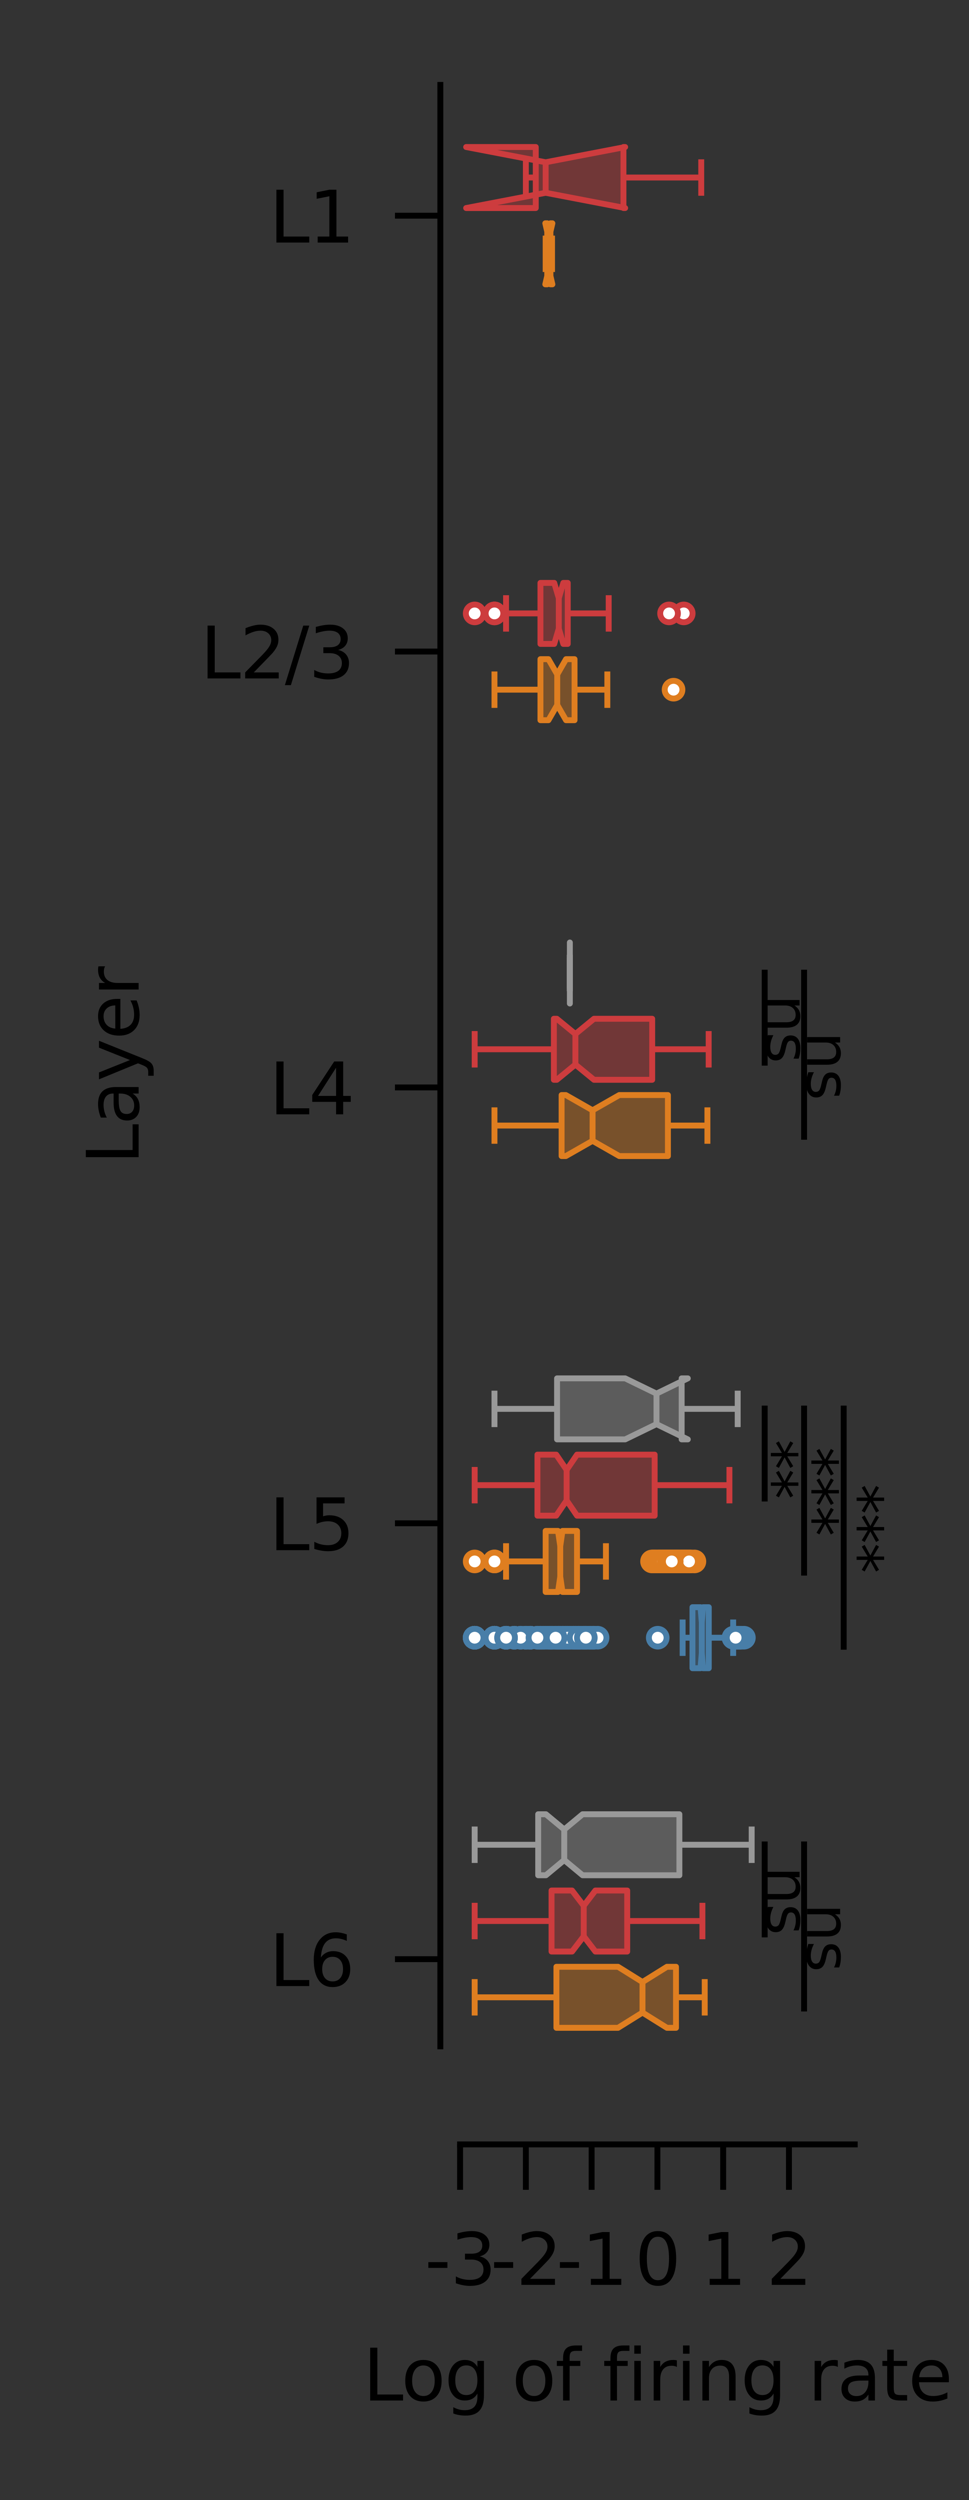 <?xml version="1.0" encoding="utf-8" standalone="no"?>
<!DOCTYPE svg PUBLIC "-//W3C//DTD SVG 1.1//EN"
  "http://www.w3.org/Graphics/SVG/1.1/DTD/svg11.dtd">
<svg xmlns:xlink="http://www.w3.org/1999/xlink" width="82.204pt" height="212pt" viewBox="0 0 82.204 212" xmlns="http://www.w3.org/2000/svg" version="1.1">
 <rect x="0" y="0" width="82.204" height="212" fill="#333333" stroke="none"/>
 <defs>
  <style type="text/css">*{stroke-linejoin: round; stroke-linecap: butt}</style>
 </defs>
 <g id="figure_1">
  <g id="patch_1">
   <path d="M -0 212 
L 82.204 212 
L 82.204 0 
L -0 0 
L -0 212 
z
" style="fill: none"/>
  </g>
  <g id="axes_1">
   <g id="patch_2">
    <path d="M 39.03 173.52 
L 72.51 173.52 
L 72.51 7.2 
L 39.03 7.2 
L 39.03 173.52 
z
" style="fill: none"/>
   </g>
   <g id="patch_3">
    <path d="M 55.77 18.288 
L 55.77 18.288 
L 55.77 18.288 
L 55.77 18.288 
z
" clip-path="url(#p4e8d108feb)" style="fill: #999999; stroke: #484848; stroke-width: 0.5; stroke-linejoin: miter"/>
   </g>
   <g id="patch_4">
    <path d="M 55.77 18.288 
L 55.77 18.288 
L 55.77 18.288 
L 55.77 18.288 
z
" clip-path="url(#p4e8d108feb)" style="fill: #cd3c3e; stroke: #484848; stroke-width: 0.5; stroke-linejoin: miter"/>
   </g>
   <g id="patch_5">
    <path d="M 55.77 18.288 
L 55.77 18.288 
L 55.77 18.288 
L 55.77 18.288 
z
" clip-path="url(#p4e8d108feb)" style="fill: #df7e20; stroke: #484848; stroke-width: 0.5; stroke-linejoin: miter"/>
   </g>
   <g id="patch_6">
    <path d="M 55.77 18.288 
L 55.77 18.288 
L 55.77 18.288 
L 55.77 18.288 
z
" clip-path="url(#p4e8d108feb)" style="fill: #487ea8; stroke: #484848; stroke-width: 0.5; stroke-linejoin: miter"/>
   </g>
   <g id="matplotlib.axis_1">
    <g id="xtick_1">
     <g id="line2d_1">
      <defs>
       <path id="m01f7a181e9" d="M 0 0 
L 0 3.85 
" style="stroke: #000000; stroke-width: 0.5"/>
      </defs>
      <g>
       <use xlink:href="#m01f7a181e9" x="39.03" y="181.836" style="stroke: #000000; stroke-width: 0.5"/>
      </g>
     </g>
     <g id="text_1">
      <!-- -3 -->
      <g transform="translate(36.039 193.745) scale(0.06 -0.06)">
       <defs>
        <path id="DejaVuSans-2d" d="M 313 2009 
L 1997 2009 
L 1997 1497 
L 313 1497 
L 313 2009 
z
" transform="scale(0.016)"/>
        <path id="DejaVuSans-33" d="M 2597 2516 
Q 3050 2419 3304 2112 
Q 3559 1806 3559 1356 
Q 3559 666 3084 287 
Q 2609 -91 1734 -91 
Q 1441 -91 1130 -33 
Q 819 25 488 141 
L 488 750 
Q 750 597 1062 519 
Q 1375 441 1716 441 
Q 2309 441 2620 675 
Q 2931 909 2931 1356 
Q 2931 1769 2642 2001 
Q 2353 2234 1838 2234 
L 1294 2234 
L 1294 2753 
L 1863 2753 
Q 2328 2753 2575 2939 
Q 2822 3125 2822 3475 
Q 2822 3834 2567 4026 
Q 2313 4219 1838 4219 
Q 1578 4219 1281 4162 
Q 984 4106 628 3988 
L 628 4550 
Q 988 4650 1302 4700 
Q 1616 4750 1894 4750 
Q 2613 4750 3031 4423 
Q 3450 4097 3450 3541 
Q 3450 3153 3228 2886 
Q 3006 2619 2597 2516 
z
" transform="scale(0.016)"/>
       </defs>
       <use xlink:href="#DejaVuSans-2d"/>
       <use xlink:href="#DejaVuSans-33" x="36.084"/>
      </g>
     </g>
    </g>
    <g id="xtick_2">
     <g id="line2d_2">
      <g>
       <use xlink:href="#m01f7a181e9" x="44.61" y="181.836" style="stroke: #000000; stroke-width: 0.5"/>
      </g>
     </g>
     <g id="text_2">
      <!-- -2 -->
      <g transform="translate(41.619 193.745) scale(0.06 -0.06)">
       <defs>
        <path id="DejaVuSans-32" d="M 1228 531 
L 3431 531 
L 3431 0 
L 469 0 
L 469 531 
Q 828 903 1448 1529 
Q 2069 2156 2228 2338 
Q 2531 2678 2651 2914 
Q 2772 3150 2772 3378 
Q 2772 3750 2511 3984 
Q 2250 4219 1831 4219 
Q 1534 4219 1204 4116 
Q 875 4013 500 3803 
L 500 4441 
Q 881 4594 1212 4672 
Q 1544 4750 1819 4750 
Q 2544 4750 2975 4387 
Q 3406 4025 3406 3419 
Q 3406 3131 3298 2873 
Q 3191 2616 2906 2266 
Q 2828 2175 2409 1742 
Q 1991 1309 1228 531 
z
" transform="scale(0.016)"/>
       </defs>
       <use xlink:href="#DejaVuSans-2d"/>
       <use xlink:href="#DejaVuSans-32" x="36.084"/>
      </g>
     </g>
    </g>
    <g id="xtick_3">
     <g id="line2d_3">
      <g>
       <use xlink:href="#m01f7a181e9" x="50.19" y="181.836" style="stroke: #000000; stroke-width: 0.5"/>
      </g>
     </g>
     <g id="text_3">
      <!-- -1 -->
      <g transform="translate(47.199 193.745) scale(0.06 -0.06)">
       <defs>
        <path id="DejaVuSans-31" d="M 794 531 
L 1825 531 
L 1825 4091 
L 703 3866 
L 703 4441 
L 1819 4666 
L 2450 4666 
L 2450 531 
L 3481 531 
L 3481 0 
L 794 0 
L 794 531 
z
" transform="scale(0.016)"/>
       </defs>
       <use xlink:href="#DejaVuSans-2d"/>
       <use xlink:href="#DejaVuSans-31" x="36.084"/>
      </g>
     </g>
    </g>
    <g id="xtick_4">
     <g id="line2d_4">
      <g>
       <use xlink:href="#m01f7a181e9" x="55.77" y="181.836" style="stroke: #000000; stroke-width: 0.5"/>
      </g>
     </g>
     <g id="text_4">
      <!-- 0 -->
      <g transform="translate(53.861 193.745) scale(0.06 -0.06)">
       <defs>
        <path id="DejaVuSans-30" d="M 2034 4250 
Q 1547 4250 1301 3770 
Q 1056 3291 1056 2328 
Q 1056 1369 1301 889 
Q 1547 409 2034 409 
Q 2525 409 2770 889 
Q 3016 1369 3016 2328 
Q 3016 3291 2770 3770 
Q 2525 4250 2034 4250 
z
M 2034 4750 
Q 2819 4750 3233 4129 
Q 3647 3509 3647 2328 
Q 3647 1150 3233 529 
Q 2819 -91 2034 -91 
Q 1250 -91 836 529 
Q 422 1150 422 2328 
Q 422 3509 836 4129 
Q 1250 4750 2034 4750 
z
" transform="scale(0.016)"/>
       </defs>
       <use xlink:href="#DejaVuSans-30"/>
      </g>
     </g>
    </g>
    <g id="xtick_5">
     <g id="line2d_5">
      <g>
       <use xlink:href="#m01f7a181e9" x="61.35" y="181.836" style="stroke: #000000; stroke-width: 0.5"/>
      </g>
     </g>
     <g id="text_5">
      <!-- 1 -->
      <g transform="translate(59.441 193.745) scale(0.06 -0.06)">
       <use xlink:href="#DejaVuSans-31"/>
      </g>
     </g>
    </g>
    <g id="xtick_6">
     <g id="line2d_6">
      <g>
       <use xlink:href="#m01f7a181e9" x="66.93" y="181.836" style="stroke: #000000; stroke-width: 0.5"/>
      </g>
     </g>
     <g id="text_6">
      <!-- 2 -->
      <g transform="translate(65.022 193.745) scale(0.06 -0.06)">
       <use xlink:href="#DejaVuSans-32"/>
      </g>
     </g>
    </g>
    <g id="text_7">
     <!-- Log of firing rate -->
     <g transform="translate(30.803 203.552) scale(0.06 -0.06)">
      <defs>
       <path id="DejaVuSans-4c" d="M 628 4666 
L 1259 4666 
L 1259 531 
L 3531 531 
L 3531 0 
L 628 0 
L 628 4666 
z
" transform="scale(0.016)"/>
       <path id="DejaVuSans-6f" d="M 1959 3097 
Q 1497 3097 1228 2736 
Q 959 2375 959 1747 
Q 959 1119 1226 758 
Q 1494 397 1959 397 
Q 2419 397 2687 759 
Q 2956 1122 2956 1747 
Q 2956 2369 2687 2733 
Q 2419 3097 1959 3097 
z
M 1959 3584 
Q 2709 3584 3137 3096 
Q 3566 2609 3566 1747 
Q 3566 888 3137 398 
Q 2709 -91 1959 -91 
Q 1206 -91 779 398 
Q 353 888 353 1747 
Q 353 2609 779 3096 
Q 1206 3584 1959 3584 
z
" transform="scale(0.016)"/>
       <path id="DejaVuSans-67" d="M 2906 1791 
Q 2906 2416 2648 2759 
Q 2391 3103 1925 3103 
Q 1463 3103 1205 2759 
Q 947 2416 947 1791 
Q 947 1169 1205 825 
Q 1463 481 1925 481 
Q 2391 481 2648 825 
Q 2906 1169 2906 1791 
z
M 3481 434 
Q 3481 -459 3084 -895 
Q 2688 -1331 1869 -1331 
Q 1566 -1331 1297 -1286 
Q 1028 -1241 775 -1147 
L 775 -588 
Q 1028 -725 1275 -790 
Q 1522 -856 1778 -856 
Q 2344 -856 2625 -561 
Q 2906 -266 2906 331 
L 2906 616 
Q 2728 306 2450 153 
Q 2172 0 1784 0 
Q 1141 0 747 490 
Q 353 981 353 1791 
Q 353 2603 747 3093 
Q 1141 3584 1784 3584 
Q 2172 3584 2450 3431 
Q 2728 3278 2906 2969 
L 2906 3500 
L 3481 3500 
L 3481 434 
z
" transform="scale(0.016)"/>
       <path id="DejaVuSans-20" transform="scale(0.016)"/>
       <path id="DejaVuSans-66" d="M 2375 4863 
L 2375 4384 
L 1825 4384 
Q 1516 4384 1395 4259 
Q 1275 4134 1275 3809 
L 1275 3500 
L 2222 3500 
L 2222 3053 
L 1275 3053 
L 1275 0 
L 697 0 
L 697 3053 
L 147 3053 
L 147 3500 
L 697 3500 
L 697 3744 
Q 697 4328 969 4595 
Q 1241 4863 1831 4863 
L 2375 4863 
z
" transform="scale(0.016)"/>
       <path id="DejaVuSans-69" d="M 603 3500 
L 1178 3500 
L 1178 0 
L 603 0 
L 603 3500 
z
M 603 4863 
L 1178 4863 
L 1178 4134 
L 603 4134 
L 603 4863 
z
" transform="scale(0.016)"/>
       <path id="DejaVuSans-72" d="M 2631 2963 
Q 2534 3019 2420 3045 
Q 2306 3072 2169 3072 
Q 1681 3072 1420 2755 
Q 1159 2438 1159 1844 
L 1159 0 
L 581 0 
L 581 3500 
L 1159 3500 
L 1159 2956 
Q 1341 3275 1631 3429 
Q 1922 3584 2338 3584 
Q 2397 3584 2469 3576 
Q 2541 3569 2628 3553 
L 2631 2963 
z
" transform="scale(0.016)"/>
       <path id="DejaVuSans-6e" d="M 3513 2113 
L 3513 0 
L 2938 0 
L 2938 2094 
Q 2938 2591 2744 2837 
Q 2550 3084 2163 3084 
Q 1697 3084 1428 2787 
Q 1159 2491 1159 1978 
L 1159 0 
L 581 0 
L 581 3500 
L 1159 3500 
L 1159 2956 
Q 1366 3272 1645 3428 
Q 1925 3584 2291 3584 
Q 2894 3584 3203 3211 
Q 3513 2838 3513 2113 
z
" transform="scale(0.016)"/>
       <path id="DejaVuSans-61" d="M 2194 1759 
Q 1497 1759 1228 1600 
Q 959 1441 959 1056 
Q 959 750 1161 570 
Q 1363 391 1709 391 
Q 2188 391 2477 730 
Q 2766 1069 2766 1631 
L 2766 1759 
L 2194 1759 
z
M 3341 1997 
L 3341 0 
L 2766 0 
L 2766 531 
Q 2569 213 2275 61 
Q 1981 -91 1556 -91 
Q 1019 -91 701 211 
Q 384 513 384 1019 
Q 384 1609 779 1909 
Q 1175 2209 1959 2209 
L 2766 2209 
L 2766 2266 
Q 2766 2663 2505 2880 
Q 2244 3097 1772 3097 
Q 1472 3097 1187 3025 
Q 903 2953 641 2809 
L 641 3341 
Q 956 3463 1253 3523 
Q 1550 3584 1831 3584 
Q 2591 3584 2966 3190 
Q 3341 2797 3341 1997 
z
" transform="scale(0.016)"/>
       <path id="DejaVuSans-74" d="M 1172 4494 
L 1172 3500 
L 2356 3500 
L 2356 3053 
L 1172 3053 
L 1172 1153 
Q 1172 725 1289 603 
Q 1406 481 1766 481 
L 2356 481 
L 2356 0 
L 1766 0 
Q 1100 0 847 248 
Q 594 497 594 1153 
L 594 3053 
L 172 3053 
L 172 3500 
L 594 3500 
L 594 4494 
L 1172 4494 
z
" transform="scale(0.016)"/>
       <path id="DejaVuSans-65" d="M 3597 1894 
L 3597 1613 
L 953 1613 
Q 991 1019 1311 708 
Q 1631 397 2203 397 
Q 2534 397 2845 478 
Q 3156 559 3463 722 
L 3463 178 
Q 3153 47 2828 -22 
Q 2503 -91 2169 -91 
Q 1331 -91 842 396 
Q 353 884 353 1716 
Q 353 2575 817 3079 
Q 1281 3584 2069 3584 
Q 2775 3584 3186 3129 
Q 3597 2675 3597 1894 
z
M 3022 2063 
Q 3016 2534 2758 2815 
Q 2500 3097 2075 3097 
Q 1594 3097 1305 2825 
Q 1016 2553 972 2059 
L 3022 2063 
z
" transform="scale(0.016)"/>
      </defs>
      <use xlink:href="#DejaVuSans-4c"/>
      <use xlink:href="#DejaVuSans-6f" x="53.963"/>
      <use xlink:href="#DejaVuSans-67" x="115.145"/>
      <use xlink:href="#DejaVuSans-20" x="178.621"/>
      <use xlink:href="#DejaVuSans-6f" x="210.408"/>
      <use xlink:href="#DejaVuSans-66" x="271.59"/>
      <use xlink:href="#DejaVuSans-20" x="306.795"/>
      <use xlink:href="#DejaVuSans-66" x="338.582"/>
      <use xlink:href="#DejaVuSans-69" x="373.787"/>
      <use xlink:href="#DejaVuSans-72" x="401.57"/>
      <use xlink:href="#DejaVuSans-69" x="442.684"/>
      <use xlink:href="#DejaVuSans-6e" x="470.467"/>
      <use xlink:href="#DejaVuSans-67" x="533.846"/>
      <use xlink:href="#DejaVuSans-20" x="597.322"/>
      <use xlink:href="#DejaVuSans-72" x="629.109"/>
      <use xlink:href="#DejaVuSans-61" x="670.223"/>
      <use xlink:href="#DejaVuSans-74" x="731.502"/>
      <use xlink:href="#DejaVuSans-65" x="770.711"/>
     </g>
    </g>
   </g>
   <g id="matplotlib.axis_2">
    <g id="ytick_1">
     <g id="line2d_7">
      <defs>
       <path id="m5909192517" d="M 0 0 
L -3.85 0 
" style="stroke: #000000; stroke-width: 0.5"/>
      </defs>
      <g>
       <use xlink:href="#m5909192517" x="37.356" y="18.288" style="stroke: #000000; stroke-width: 0.5"/>
      </g>
     </g>
     <g id="text_8">
      <!-- L1 -->
      <g transform="translate(22.846 20.568) scale(0.06 -0.06)">
       <use xlink:href="#DejaVuSans-4c"/>
       <use xlink:href="#DejaVuSans-31" x="55.713"/>
      </g>
     </g>
    </g>
    <g id="ytick_2">
     <g id="line2d_8">
      <g>
       <use xlink:href="#m5909192517" x="37.356" y="55.248" style="stroke: #000000; stroke-width: 0.5"/>
      </g>
     </g>
     <g id="text_9">
      <!-- L2/3 -->
      <g transform="translate(17.007 57.528) scale(0.06 -0.06)">
       <defs>
        <path id="DejaVuSans-2f" d="M 1625 4666 
L 2156 4666 
L 531 -594 
L 0 -594 
L 1625 4666 
z
" transform="scale(0.016)"/>
       </defs>
       <use xlink:href="#DejaVuSans-4c"/>
       <use xlink:href="#DejaVuSans-32" x="55.713"/>
       <use xlink:href="#DejaVuSans-2f" x="119.336"/>
       <use xlink:href="#DejaVuSans-33" x="153.027"/>
      </g>
     </g>
    </g>
    <g id="ytick_3">
     <g id="line2d_9">
      <g>
       <use xlink:href="#m5909192517" x="37.356" y="92.208" style="stroke: #000000; stroke-width: 0.5"/>
      </g>
     </g>
     <g id="text_10">
      <!-- L4 -->
      <g transform="translate(22.846 94.488) scale(0.06 -0.06)">
       <defs>
        <path id="DejaVuSans-34" d="M 2419 4116 
L 825 1625 
L 2419 1625 
L 2419 4116 
z
M 2253 4666 
L 3047 4666 
L 3047 1625 
L 3713 1625 
L 3713 1100 
L 3047 1100 
L 3047 0 
L 2419 0 
L 2419 1100 
L 313 1100 
L 313 1709 
L 2253 4666 
z
" transform="scale(0.016)"/>
       </defs>
       <use xlink:href="#DejaVuSans-4c"/>
       <use xlink:href="#DejaVuSans-34" x="55.713"/>
      </g>
     </g>
    </g>
    <g id="ytick_4">
     <g id="line2d_10">
      <g>
       <use xlink:href="#m5909192517" x="37.356" y="129.168" style="stroke: #000000; stroke-width: 0.5"/>
      </g>
     </g>
     <g id="text_11">
      <!-- L5 -->
      <g transform="translate(22.846 131.448) scale(0.06 -0.06)">
       <defs>
        <path id="DejaVuSans-35" d="M 691 4666 
L 3169 4666 
L 3169 4134 
L 1269 4134 
L 1269 2991 
Q 1406 3038 1543 3061 
Q 1681 3084 1819 3084 
Q 2600 3084 3056 2656 
Q 3513 2228 3513 1497 
Q 3513 744 3044 326 
Q 2575 -91 1722 -91 
Q 1428 -91 1123 -41 
Q 819 9 494 109 
L 494 744 
Q 775 591 1075 516 
Q 1375 441 1709 441 
Q 2250 441 2565 725 
Q 2881 1009 2881 1497 
Q 2881 1984 2565 2268 
Q 2250 2553 1709 2553 
Q 1456 2553 1204 2497 
Q 953 2441 691 2322 
L 691 4666 
z
" transform="scale(0.016)"/>
       </defs>
       <use xlink:href="#DejaVuSans-4c"/>
       <use xlink:href="#DejaVuSans-35" x="55.713"/>
      </g>
     </g>
    </g>
    <g id="ytick_5">
     <g id="line2d_11">
      <g>
       <use xlink:href="#m5909192517" x="37.356" y="166.128" style="stroke: #000000; stroke-width: 0.5"/>
      </g>
     </g>
     <g id="text_12">
      <!-- L6 -->
      <g transform="translate(22.846 168.408) scale(0.06 -0.06)">
       <defs>
        <path id="DejaVuSans-36" d="M 2113 2584 
Q 1688 2584 1439 2293 
Q 1191 2003 1191 1497 
Q 1191 994 1439 701 
Q 1688 409 2113 409 
Q 2538 409 2786 701 
Q 3034 994 3034 1497 
Q 3034 2003 2786 2293 
Q 2538 2584 2113 2584 
z
M 3366 4563 
L 3366 3988 
Q 3128 4100 2886 4159 
Q 2644 4219 2406 4219 
Q 1781 4219 1451 3797 
Q 1122 3375 1075 2522 
Q 1259 2794 1537 2939 
Q 1816 3084 2150 3084 
Q 2853 3084 3261 2657 
Q 3669 2231 3669 1497 
Q 3669 778 3244 343 
Q 2819 -91 2113 -91 
Q 1303 -91 875 529 
Q 447 1150 447 2328 
Q 447 3434 972 4092 
Q 1497 4750 2381 4750 
Q 2619 4750 2861 4703 
Q 3103 4656 3366 4563 
z
" transform="scale(0.016)"/>
       </defs>
       <use xlink:href="#DejaVuSans-4c"/>
       <use xlink:href="#DejaVuSans-36" x="55.713"/>
      </g>
     </g>
    </g>
    <g id="text_13">
     <!-- Layer -->
     <g transform="translate(11.759 98.725) rotate(-90) scale(0.06 -0.06)">
      <defs>
       <path id="DejaVuSans-79" d="M 2059 -325 
Q 1816 -950 1584 -1140 
Q 1353 -1331 966 -1331 
L 506 -1331 
L 506 -850 
L 844 -850 
Q 1081 -850 1212 -737 
Q 1344 -625 1503 -206 
L 1606 56 
L 191 3500 
L 800 3500 
L 1894 763 
L 2988 3500 
L 3597 3500 
L 2059 -325 
z
" transform="scale(0.016)"/>
      </defs>
      <use xlink:href="#DejaVuSans-4c"/>
      <use xlink:href="#DejaVuSans-61" x="55.713"/>
      <use xlink:href="#DejaVuSans-79" x="116.992"/>
      <use xlink:href="#DejaVuSans-65" x="176.172"/>
      <use xlink:href="#DejaVuSans-72" x="237.695"/>
     </g>
    </g>
   </g>
   <g id="patch_7">
    <path d="M 48.343 79.919 
L 48.343 85.093 
L 48.343 85.093 
L 48.343 83.8 
L 48.343 85.093 
L 48.343 85.093 
L 48.343 79.919 
L 48.343 79.919 
L 48.343 81.212 
L 48.343 79.919 
L 48.343 79.919 
z
" clip-path="url(#p4e8d108feb)" style="fill: #999999; fill-opacity: 0.4; stroke: #999999; stroke-width: 0.5; stroke-linejoin: miter"/>
   </g>
   <g id="line2d_12">
    <path d="M 48.343 82.506 
L 48.343 82.506 
" clip-path="url(#p4e8d108feb)" style="fill: none; stroke: #999999; stroke-width: 0.5"/>
   </g>
   <g id="line2d_13">
    <path d="M 48.343 82.506 
L 48.343 82.506 
" clip-path="url(#p4e8d108feb)" style="fill: none; stroke: #999999; stroke-width: 0.5"/>
   </g>
   <g id="line2d_14">
    <path d="M 48.343 81.212 
L 48.343 83.8 
" clip-path="url(#p4e8d108feb)" style="fill: none; stroke: #999999; stroke-width: 0.5; stroke-linecap: square"/>
   </g>
   <g id="line2d_15">
    <path d="M 48.343 81.212 
L 48.343 83.8 
" clip-path="url(#p4e8d108feb)" style="fill: none; stroke: #999999; stroke-width: 0.5; stroke-linecap: square"/>
   </g>
   <g id="line2d_16"/>
   <g id="patch_8">
    <path d="M 47.258 116.879 
L 47.258 122.053 
L 53.035 122.053 
L 55.692 120.76 
L 58.349 122.053 
L 57.827 122.053 
L 57.827 116.879 
L 58.349 116.879 
L 55.692 118.172 
L 53.035 116.879 
L 47.258 116.879 
z
" clip-path="url(#p4e8d108feb)" style="fill: #999999; fill-opacity: 0.4; stroke: #999999; stroke-width: 0.5; stroke-linejoin: miter"/>
   </g>
   <g id="line2d_17">
    <path d="M 47.258 119.466 
L 41.948 119.466 
" clip-path="url(#p4e8d108feb)" style="fill: none; stroke: #999999; stroke-width: 0.5"/>
   </g>
   <g id="line2d_18">
    <path d="M 57.827 119.466 
L 62.581 119.466 
" clip-path="url(#p4e8d108feb)" style="fill: none; stroke: #999999; stroke-width: 0.5"/>
   </g>
   <g id="line2d_19">
    <path d="M 41.948 118.172 
L 41.948 120.76 
" clip-path="url(#p4e8d108feb)" style="fill: none; stroke: #999999; stroke-width: 0.5; stroke-linecap: square"/>
   </g>
   <g id="line2d_20">
    <path d="M 62.581 118.172 
L 62.581 120.76 
" clip-path="url(#p4e8d108feb)" style="fill: none; stroke: #999999; stroke-width: 0.5; stroke-linecap: square"/>
   </g>
   <g id="line2d_21"/>
   <g id="patch_9">
    <path d="M 45.657 153.839 
L 45.657 159.013 
L 46.31 159.013 
L 47.867 157.72 
L 49.423 159.013 
L 57.635 159.013 
L 57.635 153.839 
L 49.423 153.839 
L 47.867 155.132 
L 46.31 153.839 
L 45.657 153.839 
z
" clip-path="url(#p4e8d108feb)" style="fill: #999999; fill-opacity: 0.4; stroke: #999999; stroke-width: 0.5; stroke-linejoin: miter"/>
   </g>
   <g id="line2d_22">
    <path d="M 45.657 156.426 
L 40.268 156.426 
" clip-path="url(#p4e8d108feb)" style="fill: none; stroke: #999999; stroke-width: 0.5"/>
   </g>
   <g id="line2d_23">
    <path d="M 57.635 156.426 
L 63.767 156.426 
" clip-path="url(#p4e8d108feb)" style="fill: none; stroke: #999999; stroke-width: 0.5"/>
   </g>
   <g id="line2d_24">
    <path d="M 40.268 155.132 
L 40.268 157.72 
" clip-path="url(#p4e8d108feb)" style="fill: none; stroke: #999999; stroke-width: 0.5; stroke-linecap: square"/>
   </g>
   <g id="line2d_25">
    <path d="M 63.767 155.132 
L 63.767 157.72 
" clip-path="url(#p4e8d108feb)" style="fill: none; stroke: #999999; stroke-width: 0.5; stroke-linecap: square"/>
   </g>
   <g id="line2d_26"/>
   <g id="patch_10">
    <path d="M 45.45 12.467 
L 45.45 17.641 
L 39.546 17.641 
L 46.29 16.348 
L 53.034 17.641 
L 52.89 17.641 
L 52.89 12.467 
L 53.034 12.467 
L 46.29 13.76 
L 39.546 12.467 
L 45.45 12.467 
z
" clip-path="url(#p4e8d108feb)" style="fill: #cd3c3e; fill-opacity: 0.4; stroke: #cd3c3e; stroke-width: 0.5; stroke-linejoin: miter"/>
   </g>
   <g id="line2d_27">
    <path d="M 45.45 15.054 
L 44.61 15.054 
" clip-path="url(#p4e8d108feb)" style="fill: none; stroke: #cd3c3e; stroke-width: 0.5"/>
   </g>
   <g id="line2d_28">
    <path d="M 52.89 15.054 
L 59.489 15.054 
" clip-path="url(#p4e8d108feb)" style="fill: none; stroke: #cd3c3e; stroke-width: 0.5"/>
   </g>
   <g id="line2d_29">
    <path d="M 44.61 13.76 
L 44.61 16.348 
" clip-path="url(#p4e8d108feb)" style="fill: none; stroke: #cd3c3e; stroke-width: 0.5; stroke-linecap: square"/>
   </g>
   <g id="line2d_30">
    <path d="M 59.489 13.76 
L 59.489 16.348 
" clip-path="url(#p4e8d108feb)" style="fill: none; stroke: #cd3c3e; stroke-width: 0.5; stroke-linecap: square"/>
   </g>
   <g id="line2d_31"/>
   <g id="patch_11">
    <path d="M 45.848 49.427 
L 45.848 54.601 
L 47.018 54.601 
L 47.404 53.308 
L 47.789 54.601 
L 48.164 54.601 
L 48.164 49.427 
L 47.789 49.427 
L 47.404 50.72 
L 47.018 49.427 
L 45.848 49.427 
z
" clip-path="url(#p4e8d108feb)" style="fill: #cd3c3e; fill-opacity: 0.4; stroke: #cd3c3e; stroke-width: 0.5; stroke-linejoin: miter"/>
   </g>
   <g id="line2d_32">
    <path d="M 45.848 52.014 
L 42.931 52.014 
" clip-path="url(#p4e8d108feb)" style="fill: none; stroke: #cd3c3e; stroke-width: 0.5"/>
   </g>
   <g id="line2d_33">
    <path d="M 48.164 52.014 
L 51.637 52.014 
" clip-path="url(#p4e8d108feb)" style="fill: none; stroke: #cd3c3e; stroke-width: 0.5"/>
   </g>
   <g id="line2d_34">
    <path d="M 42.931 50.72 
L 42.931 53.308 
" clip-path="url(#p4e8d108feb)" style="fill: none; stroke: #cd3c3e; stroke-width: 0.5; stroke-linecap: square"/>
   </g>
   <g id="line2d_35">
    <path d="M 51.637 50.72 
L 51.637 53.308 
" clip-path="url(#p4e8d108feb)" style="fill: none; stroke: #cd3c3e; stroke-width: 0.5; stroke-linecap: square"/>
   </g>
   <g id="line2d_36">
    <defs>
     <path id="m2f2455f4fb" d="M 0 0.75 
C 0.199 0.75 0.39 0.671 0.53 0.53 
C 0.671 0.39 0.75 0.199 0.75 0 
C 0.75 -0.199 0.671 -0.39 0.53 -0.53 
C 0.39 -0.671 0.199 -0.75 0 -0.75 
C -0.199 -0.75 -0.39 -0.671 -0.53 -0.53 
C -0.671 -0.39 -0.75 -0.199 -0.75 0 
C -0.75 0.199 -0.671 0.39 -0.53 0.53 
C -0.39 0.671 -0.199 0.75 0 0.75 
z
" style="stroke: #cd3c3e; stroke-width: 0.5"/>
    </defs>
    <g clip-path="url(#p4e8d108feb)">
     <use xlink:href="#m2f2455f4fb" x="41.948" y="52.014" style="fill: #ffffff; stroke: #cd3c3e; stroke-width: 0.5"/>
     <use xlink:href="#m2f2455f4fb" x="41.948" y="52.014" style="fill: #ffffff; stroke: #cd3c3e; stroke-width: 0.5"/>
     <use xlink:href="#m2f2455f4fb" x="40.268" y="52.014" style="fill: #ffffff; stroke: #cd3c3e; stroke-width: 0.5"/>
     <use xlink:href="#m2f2455f4fb" x="58.005" y="52.014" style="fill: #ffffff; stroke: #cd3c3e; stroke-width: 0.5"/>
     <use xlink:href="#m2f2455f4fb" x="56.758" y="52.014" style="fill: #ffffff; stroke: #cd3c3e; stroke-width: 0.5"/>
    </g>
   </g>
   <g id="patch_12">
    <path d="M 46.987 86.387 
L 46.987 91.561 
L 47.237 91.561 
L 48.814 90.268 
L 50.39 91.561 
L 55.328 91.561 
L 55.328 86.387 
L 50.39 86.387 
L 48.814 87.68 
L 47.237 86.387 
L 46.987 86.387 
z
" clip-path="url(#p4e8d108feb)" style="fill: #cd3c3e; fill-opacity: 0.4; stroke: #cd3c3e; stroke-width: 0.5; stroke-linejoin: miter"/>
   </g>
   <g id="line2d_37">
    <path d="M 46.987 88.974 
L 40.268 88.974 
" clip-path="url(#p4e8d108feb)" style="fill: none; stroke: #cd3c3e; stroke-width: 0.5"/>
   </g>
   <g id="line2d_38">
    <path d="M 55.328 88.974 
L 60.119 88.974 
" clip-path="url(#p4e8d108feb)" style="fill: none; stroke: #cd3c3e; stroke-width: 0.5"/>
   </g>
   <g id="line2d_39">
    <path d="M 40.268 87.68 
L 40.268 90.268 
" clip-path="url(#p4e8d108feb)" style="fill: none; stroke: #cd3c3e; stroke-width: 0.5; stroke-linecap: square"/>
   </g>
   <g id="line2d_40">
    <path d="M 60.119 87.68 
L 60.119 90.268 
" clip-path="url(#p4e8d108feb)" style="fill: none; stroke: #cd3c3e; stroke-width: 0.5; stroke-linecap: square"/>
   </g>
   <g id="line2d_41"/>
   <g id="patch_13">
    <path d="M 45.593 123.347 
L 45.593 128.521 
L 47.186 128.521 
L 48.069 127.228 
L 48.951 128.521 
L 55.537 128.521 
L 55.537 123.347 
L 48.951 123.347 
L 48.069 124.64 
L 47.186 123.347 
L 45.593 123.347 
z
" clip-path="url(#p4e8d108feb)" style="fill: #cd3c3e; fill-opacity: 0.4; stroke: #cd3c3e; stroke-width: 0.5; stroke-linejoin: miter"/>
   </g>
   <g id="line2d_42">
    <path d="M 45.593 125.934 
L 40.268 125.934 
" clip-path="url(#p4e8d108feb)" style="fill: none; stroke: #cd3c3e; stroke-width: 0.5"/>
   </g>
   <g id="line2d_43">
    <path d="M 55.537 125.934 
L 61.88 125.934 
" clip-path="url(#p4e8d108feb)" style="fill: none; stroke: #cd3c3e; stroke-width: 0.5"/>
   </g>
   <g id="line2d_44">
    <path d="M 40.268 124.64 
L 40.268 127.228 
" clip-path="url(#p4e8d108feb)" style="fill: none; stroke: #cd3c3e; stroke-width: 0.5; stroke-linecap: square"/>
   </g>
   <g id="line2d_45">
    <path d="M 61.88 124.64 
L 61.88 127.228 
" clip-path="url(#p4e8d108feb)" style="fill: none; stroke: #cd3c3e; stroke-width: 0.5; stroke-linecap: square"/>
   </g>
   <g id="line2d_46"/>
   <g id="patch_14">
    <path d="M 46.789 160.307 
L 46.789 165.481 
L 48.531 165.481 
L 49.52 164.188 
L 50.508 165.481 
L 53.209 165.481 
L 53.209 160.307 
L 50.508 160.307 
L 49.52 161.6 
L 48.531 160.307 
L 46.789 160.307 
z
" clip-path="url(#p4e8d108feb)" style="fill: #cd3c3e; fill-opacity: 0.4; stroke: #cd3c3e; stroke-width: 0.5; stroke-linejoin: miter"/>
   </g>
   <g id="line2d_47">
    <path d="M 46.789 162.894 
L 40.268 162.894 
" clip-path="url(#p4e8d108feb)" style="fill: none; stroke: #cd3c3e; stroke-width: 0.5"/>
   </g>
   <g id="line2d_48">
    <path d="M 53.209 162.894 
L 59.588 162.894 
" clip-path="url(#p4e8d108feb)" style="fill: none; stroke: #cd3c3e; stroke-width: 0.5"/>
   </g>
   <g id="line2d_49">
    <path d="M 40.268 161.6 
L 40.268 164.188 
" clip-path="url(#p4e8d108feb)" style="fill: none; stroke: #cd3c3e; stroke-width: 0.5; stroke-linecap: square"/>
   </g>
   <g id="line2d_50">
    <path d="M 59.588 161.6 
L 59.588 164.188 
" clip-path="url(#p4e8d108feb)" style="fill: none; stroke: #cd3c3e; stroke-width: 0.5; stroke-linecap: square"/>
   </g>
   <g id="line2d_51"/>
   <g id="patch_15">
    <path d="M 46.425 18.935 
L 46.425 24.109 
L 46.26 24.109 
L 46.56 22.816 
L 46.861 24.109 
L 46.696 24.109 
L 46.696 18.935 
L 46.861 18.935 
L 46.56 20.228 
L 46.26 18.935 
L 46.425 18.935 
z
" clip-path="url(#p4e8d108feb)" style="fill: #df7e20; fill-opacity: 0.4; stroke: #df7e20; stroke-width: 0.5; stroke-linejoin: miter"/>
   </g>
   <g id="line2d_52">
    <path d="M 46.425 21.522 
L 46.29 21.522 
" clip-path="url(#p4e8d108feb)" style="fill: none; stroke: #df7e20; stroke-width: 0.5"/>
   </g>
   <g id="line2d_53">
    <path d="M 46.696 21.522 
L 46.831 21.522 
" clip-path="url(#p4e8d108feb)" style="fill: none; stroke: #df7e20; stroke-width: 0.5"/>
   </g>
   <g id="line2d_54">
    <path d="M 46.29 20.228 
L 46.29 22.816 
" clip-path="url(#p4e8d108feb)" style="fill: none; stroke: #df7e20; stroke-width: 0.5; stroke-linecap: square"/>
   </g>
   <g id="line2d_55">
    <path d="M 46.831 20.228 
L 46.831 22.816 
" clip-path="url(#p4e8d108feb)" style="fill: none; stroke: #df7e20; stroke-width: 0.5; stroke-linecap: square"/>
   </g>
   <g id="line2d_56"/>
   <g id="patch_16">
    <path d="M 45.848 55.895 
L 45.848 61.069 
L 46.526 61.069 
L 47.273 59.776 
L 48.019 61.069 
L 48.741 61.069 
L 48.741 55.895 
L 48.019 55.895 
L 47.273 57.188 
L 46.526 55.895 
L 45.848 55.895 
z
" clip-path="url(#p4e8d108feb)" style="fill: #df7e20; fill-opacity: 0.4; stroke: #df7e20; stroke-width: 0.5; stroke-linejoin: miter"/>
   </g>
   <g id="line2d_57">
    <path d="M 45.848 58.482 
L 41.948 58.482 
" clip-path="url(#p4e8d108feb)" style="fill: none; stroke: #df7e20; stroke-width: 0.5"/>
   </g>
   <g id="line2d_58">
    <path d="M 48.741 58.482 
L 51.523 58.482 
" clip-path="url(#p4e8d108feb)" style="fill: none; stroke: #df7e20; stroke-width: 0.5"/>
   </g>
   <g id="line2d_59">
    <path d="M 41.948 57.188 
L 41.948 59.776 
" clip-path="url(#p4e8d108feb)" style="fill: none; stroke: #df7e20; stroke-width: 0.5; stroke-linecap: square"/>
   </g>
   <g id="line2d_60">
    <path d="M 51.523 57.188 
L 51.523 59.776 
" clip-path="url(#p4e8d108feb)" style="fill: none; stroke: #df7e20; stroke-width: 0.5; stroke-linecap: square"/>
   </g>
   <g id="line2d_61">
    <defs>
     <path id="mdad6a64c2f" d="M 0 0.75 
C 0.199 0.75 0.39 0.671 0.53 0.53 
C 0.671 0.39 0.75 0.199 0.75 0 
C 0.75 -0.199 0.671 -0.39 0.53 -0.53 
C 0.39 -0.671 0.199 -0.75 0 -0.75 
C -0.199 -0.75 -0.39 -0.671 -0.53 -0.53 
C -0.671 -0.39 -0.75 -0.199 -0.75 0 
C -0.75 0.199 -0.671 0.39 -0.53 0.53 
C -0.39 0.671 -0.199 0.75 0 0.75 
z
" style="stroke: #df7e20; stroke-width: 0.5"/>
    </defs>
    <g clip-path="url(#p4e8d108feb)">
     <use xlink:href="#mdad6a64c2f" x="57.14" y="58.482" style="fill: #ffffff; stroke: #df7e20; stroke-width: 0.5"/>
    </g>
   </g>
   <g id="patch_17">
    <path d="M 47.643 92.855 
L 47.643 98.029 
L 48.002 98.029 
L 50.27 96.736 
L 52.537 98.029 
L 56.662 98.029 
L 56.662 92.855 
L 52.537 92.855 
L 50.27 94.148 
L 48.002 92.855 
L 47.643 92.855 
z
" clip-path="url(#p4e8d108feb)" style="fill: #df7e20; fill-opacity: 0.4; stroke: #df7e20; stroke-width: 0.5; stroke-linejoin: miter"/>
   </g>
   <g id="line2d_62">
    <path d="M 47.643 95.442 
L 41.948 95.442 
" clip-path="url(#p4e8d108feb)" style="fill: none; stroke: #df7e20; stroke-width: 0.5"/>
   </g>
   <g id="line2d_63">
    <path d="M 56.662 95.442 
L 60.013 95.442 
" clip-path="url(#p4e8d108feb)" style="fill: none; stroke: #df7e20; stroke-width: 0.5"/>
   </g>
   <g id="line2d_64">
    <path d="M 41.948 94.148 
L 41.948 96.736 
" clip-path="url(#p4e8d108feb)" style="fill: none; stroke: #df7e20; stroke-width: 0.5; stroke-linecap: square"/>
   </g>
   <g id="line2d_65">
    <path d="M 60.013 94.148 
L 60.013 96.736 
" clip-path="url(#p4e8d108feb)" style="fill: none; stroke: #df7e20; stroke-width: 0.5; stroke-linecap: square"/>
   </g>
   <g id="line2d_66"/>
   <g id="patch_18">
    <path d="M 46.29 129.815 
L 46.29 134.989 
L 47.34 134.989 
L 47.528 133.696 
L 47.716 134.989 
L 48.952 134.989 
L 48.952 129.815 
L 47.716 129.815 
L 47.528 131.108 
L 47.34 129.815 
L 46.29 129.815 
z
" clip-path="url(#p4e8d108feb)" style="fill: #df7e20; fill-opacity: 0.4; stroke: #df7e20; stroke-width: 0.5; stroke-linejoin: miter"/>
   </g>
   <g id="line2d_67">
    <path d="M 46.29 132.402 
L 42.931 132.402 
" clip-path="url(#p4e8d108feb)" style="fill: none; stroke: #df7e20; stroke-width: 0.5"/>
   </g>
   <g id="line2d_68">
    <path d="M 48.952 132.402 
L 51.404 132.402 
" clip-path="url(#p4e8d108feb)" style="fill: none; stroke: #df7e20; stroke-width: 0.5"/>
   </g>
   <g id="line2d_69">
    <path d="M 42.931 131.108 
L 42.931 133.696 
" clip-path="url(#p4e8d108feb)" style="fill: none; stroke: #df7e20; stroke-width: 0.5; stroke-linecap: square"/>
   </g>
   <g id="line2d_70">
    <path d="M 51.404 131.108 
L 51.404 133.696 
" clip-path="url(#p4e8d108feb)" style="fill: none; stroke: #df7e20; stroke-width: 0.5; stroke-linecap: square"/>
   </g>
   <g id="line2d_71">
    <g clip-path="url(#p4e8d108feb)">
     <use xlink:href="#mdad6a64c2f" x="41.948" y="132.402" style="fill: #ffffff; stroke: #df7e20; stroke-width: 0.5"/>
     <use xlink:href="#mdad6a64c2f" x="40.268" y="132.402" style="fill: #ffffff; stroke: #df7e20; stroke-width: 0.5"/>
     <use xlink:href="#mdad6a64c2f" x="41.948" y="132.402" style="fill: #ffffff; stroke: #df7e20; stroke-width: 0.5"/>
     <use xlink:href="#mdad6a64c2f" x="57.131" y="132.402" style="fill: #ffffff; stroke: #df7e20; stroke-width: 0.5"/>
     <use xlink:href="#mdad6a64c2f" x="56.947" y="132.402" style="fill: #ffffff; stroke: #df7e20; stroke-width: 0.5"/>
     <use xlink:href="#mdad6a64c2f" x="57.983" y="132.402" style="fill: #ffffff; stroke: #df7e20; stroke-width: 0.5"/>
     <use xlink:href="#mdad6a64c2f" x="57.413" y="132.402" style="fill: #ffffff; stroke: #df7e20; stroke-width: 0.5"/>
     <use xlink:href="#mdad6a64c2f" x="56.422" y="132.402" style="fill: #ffffff; stroke: #df7e20; stroke-width: 0.5"/>
     <use xlink:href="#mdad6a64c2f" x="57.378" y="132.402" style="fill: #ffffff; stroke: #df7e20; stroke-width: 0.5"/>
     <use xlink:href="#mdad6a64c2f" x="58.126" y="132.402" style="fill: #ffffff; stroke: #df7e20; stroke-width: 0.5"/>
     <use xlink:href="#mdad6a64c2f" x="55.405" y="132.402" style="fill: #ffffff; stroke: #df7e20; stroke-width: 0.5"/>
     <use xlink:href="#mdad6a64c2f" x="57.413" y="132.402" style="fill: #ffffff; stroke: #df7e20; stroke-width: 0.5"/>
     <use xlink:href="#mdad6a64c2f" x="55.581" y="132.402" style="fill: #ffffff; stroke: #df7e20; stroke-width: 0.5"/>
     <use xlink:href="#mdad6a64c2f" x="56.912" y="132.402" style="fill: #ffffff; stroke: #df7e20; stroke-width: 0.5"/>
     <use xlink:href="#mdad6a64c2f" x="56.349" y="132.402" style="fill: #ffffff; stroke: #df7e20; stroke-width: 0.5"/>
     <use xlink:href="#mdad6a64c2f" x="58.911" y="132.402" style="fill: #ffffff; stroke: #df7e20; stroke-width: 0.5"/>
     <use xlink:href="#mdad6a64c2f" x="58.241" y="132.402" style="fill: #ffffff; stroke: #df7e20; stroke-width: 0.5"/>
     <use xlink:href="#mdad6a64c2f" x="57.201" y="132.402" style="fill: #ffffff; stroke: #df7e20; stroke-width: 0.5"/>
     <use xlink:href="#mdad6a64c2f" x="56.4" y="132.402" style="fill: #ffffff; stroke: #df7e20; stroke-width: 0.5"/>
     <use xlink:href="#mdad6a64c2f" x="55.314" y="132.402" style="fill: #ffffff; stroke: #df7e20; stroke-width: 0.5"/>
     <use xlink:href="#mdad6a64c2f" x="57.073" y="132.402" style="fill: #ffffff; stroke: #df7e20; stroke-width: 0.5"/>
     <use xlink:href="#mdad6a64c2f" x="56.879" y="132.402" style="fill: #ffffff; stroke: #df7e20; stroke-width: 0.5"/>
     <use xlink:href="#mdad6a64c2f" x="57.878" y="132.402" style="fill: #ffffff; stroke: #df7e20; stroke-width: 0.5"/>
     <use xlink:href="#mdad6a64c2f" x="55.994" y="132.402" style="fill: #ffffff; stroke: #df7e20; stroke-width: 0.5"/>
     <use xlink:href="#mdad6a64c2f" x="57.909" y="132.402" style="fill: #ffffff; stroke: #df7e20; stroke-width: 0.5"/>
     <use xlink:href="#mdad6a64c2f" x="56.879" y="132.402" style="fill: #ffffff; stroke: #df7e20; stroke-width: 0.5"/>
     <use xlink:href="#mdad6a64c2f" x="57.955" y="132.402" style="fill: #ffffff; stroke: #df7e20; stroke-width: 0.5"/>
     <use xlink:href="#mdad6a64c2f" x="57.827" y="132.402" style="fill: #ffffff; stroke: #df7e20; stroke-width: 0.5"/>
     <use xlink:href="#mdad6a64c2f" x="57.804" y="132.402" style="fill: #ffffff; stroke: #df7e20; stroke-width: 0.5"/>
     <use xlink:href="#mdad6a64c2f" x="56.731" y="132.402" style="fill: #ffffff; stroke: #df7e20; stroke-width: 0.5"/>
     <use xlink:href="#mdad6a64c2f" x="55.51" y="132.402" style="fill: #ffffff; stroke: #df7e20; stroke-width: 0.5"/>
     <use xlink:href="#mdad6a64c2f" x="56.428" y="132.402" style="fill: #ffffff; stroke: #df7e20; stroke-width: 0.5"/>
     <use xlink:href="#mdad6a64c2f" x="57.978" y="132.402" style="fill: #ffffff; stroke: #df7e20; stroke-width: 0.5"/>
     <use xlink:href="#mdad6a64c2f" x="56.597" y="132.402" style="fill: #ffffff; stroke: #df7e20; stroke-width: 0.5"/>
     <use xlink:href="#mdad6a64c2f" x="56.239" y="132.402" style="fill: #ffffff; stroke: #df7e20; stroke-width: 0.5"/>
     <use xlink:href="#mdad6a64c2f" x="58.619" y="132.402" style="fill: #ffffff; stroke: #df7e20; stroke-width: 0.5"/>
     <use xlink:href="#mdad6a64c2f" x="57.332" y="132.402" style="fill: #ffffff; stroke: #df7e20; stroke-width: 0.5"/>
     <use xlink:href="#mdad6a64c2f" x="57.468" y="132.402" style="fill: #ffffff; stroke: #df7e20; stroke-width: 0.5"/>
     <use xlink:href="#mdad6a64c2f" x="55.885" y="132.402" style="fill: #ffffff; stroke: #df7e20; stroke-width: 0.5"/>
     <use xlink:href="#mdad6a64c2f" x="56.551" y="132.402" style="fill: #ffffff; stroke: #df7e20; stroke-width: 0.5"/>
     <use xlink:href="#mdad6a64c2f" x="55.734" y="132.402" style="fill: #ffffff; stroke: #df7e20; stroke-width: 0.5"/>
     <use xlink:href="#mdad6a64c2f" x="57.528" y="132.402" style="fill: #ffffff; stroke: #df7e20; stroke-width: 0.5"/>
     <use xlink:href="#mdad6a64c2f" x="57.726" y="132.402" style="fill: #ffffff; stroke: #df7e20; stroke-width: 0.5"/>
     <use xlink:href="#mdad6a64c2f" x="55.972" y="132.402" style="fill: #ffffff; stroke: #df7e20; stroke-width: 0.5"/>
     <use xlink:href="#mdad6a64c2f" x="56.756" y="132.402" style="fill: #ffffff; stroke: #df7e20; stroke-width: 0.5"/>
     <use xlink:href="#mdad6a64c2f" x="58.012" y="132.402" style="fill: #ffffff; stroke: #df7e20; stroke-width: 0.5"/>
     <use xlink:href="#mdad6a64c2f" x="56.056" y="132.402" style="fill: #ffffff; stroke: #df7e20; stroke-width: 0.5"/>
     <use xlink:href="#mdad6a64c2f" x="56.353" y="132.402" style="fill: #ffffff; stroke: #df7e20; stroke-width: 0.5"/>
     <use xlink:href="#mdad6a64c2f" x="56.255" y="132.402" style="fill: #ffffff; stroke: #df7e20; stroke-width: 0.5"/>
     <use xlink:href="#mdad6a64c2f" x="58.267" y="132.402" style="fill: #ffffff; stroke: #df7e20; stroke-width: 0.5"/>
     <use xlink:href="#mdad6a64c2f" x="58.506" y="132.402" style="fill: #ffffff; stroke: #df7e20; stroke-width: 0.5"/>
     <use xlink:href="#mdad6a64c2f" x="56.747" y="132.402" style="fill: #ffffff; stroke: #df7e20; stroke-width: 0.5"/>
     <use xlink:href="#mdad6a64c2f" x="57.426" y="132.402" style="fill: #ffffff; stroke: #df7e20; stroke-width: 0.5"/>
     <use xlink:href="#mdad6a64c2f" x="58.454" y="132.402" style="fill: #ffffff; stroke: #df7e20; stroke-width: 0.5"/>
     <use xlink:href="#mdad6a64c2f" x="56.986" y="132.402" style="fill: #ffffff; stroke: #df7e20; stroke-width: 0.5"/>
    </g>
   </g>
   <g id="patch_19">
    <path d="M 47.203 166.775 
L 47.203 171.949 
L 52.432 171.949 
L 54.505 170.656 
L 56.579 171.949 
L 57.347 171.949 
L 57.347 166.775 
L 56.579 166.775 
L 54.505 168.068 
L 52.432 166.775 
L 47.203 166.775 
z
" clip-path="url(#p4e8d108feb)" style="fill: #df7e20; fill-opacity: 0.4; stroke: #df7e20; stroke-width: 0.5; stroke-linejoin: miter"/>
   </g>
   <g id="line2d_72">
    <path d="M 47.203 169.362 
L 40.268 169.362 
" clip-path="url(#p4e8d108feb)" style="fill: none; stroke: #df7e20; stroke-width: 0.5"/>
   </g>
   <g id="line2d_73">
    <path d="M 57.347 169.362 
L 59.784 169.362 
" clip-path="url(#p4e8d108feb)" style="fill: none; stroke: #df7e20; stroke-width: 0.5"/>
   </g>
   <g id="line2d_74">
    <path d="M 40.268 168.068 
L 40.268 170.656 
" clip-path="url(#p4e8d108feb)" style="fill: none; stroke: #df7e20; stroke-width: 0.5; stroke-linecap: square"/>
   </g>
   <g id="line2d_75">
    <path d="M 59.784 168.068 
L 59.784 170.656 
" clip-path="url(#p4e8d108feb)" style="fill: none; stroke: #df7e20; stroke-width: 0.5; stroke-linecap: square"/>
   </g>
   <g id="line2d_76"/>
   <g id="patch_20">
    <path d="M 58.744 136.283 
L 58.744 141.457 
L 59.429 141.457 
L 59.536 140.164 
L 59.643 141.457 
L 60.128 141.457 
L 60.128 136.283 
L 59.643 136.283 
L 59.536 137.576 
L 59.429 136.283 
L 58.744 136.283 
z
" clip-path="url(#p4e8d108feb)" style="fill: #487ea8; fill-opacity: 0.4; stroke: #487ea8; stroke-width: 0.5; stroke-linejoin: miter"/>
   </g>
   <g id="line2d_77">
    <path d="M 58.744 138.87 
L 57.91 138.87 
" clip-path="url(#p4e8d108feb)" style="fill: none; stroke: #487ea8; stroke-width: 0.5"/>
   </g>
   <g id="line2d_78">
    <path d="M 60.128 138.87 
L 62.198 138.87 
" clip-path="url(#p4e8d108feb)" style="fill: none; stroke: #487ea8; stroke-width: 0.5"/>
   </g>
   <g id="line2d_79">
    <path d="M 57.91 137.576 
L 57.91 140.164 
" clip-path="url(#p4e8d108feb)" style="fill: none; stroke: #487ea8; stroke-width: 0.5; stroke-linecap: square"/>
   </g>
   <g id="line2d_80">
    <path d="M 62.198 137.576 
L 62.198 140.164 
" clip-path="url(#p4e8d108feb)" style="fill: none; stroke: #487ea8; stroke-width: 0.5; stroke-linecap: square"/>
   </g>
   <g id="line2d_81">
    <defs>
     <path id="m35f73385be" d="M 0 0.75 
C 0.199 0.75 0.39 0.671 0.53 0.53 
C 0.671 0.39 0.75 0.199 0.75 0 
C 0.75 -0.199 0.671 -0.39 0.53 -0.53 
C 0.39 -0.671 0.199 -0.75 0 -0.75 
C -0.199 -0.75 -0.39 -0.671 -0.53 -0.53 
C -0.671 -0.39 -0.75 -0.199 -0.75 0 
C -0.75 0.199 -0.671 0.39 -0.53 0.53 
C -0.39 0.671 -0.199 0.75 0 0.75 
z
" style="stroke: #487ea8; stroke-width: 0.5"/>
    </defs>
    <g clip-path="url(#p4e8d108feb)">
     <use xlink:href="#m35f73385be" x="43.628" y="138.87" style="fill: #ffffff; stroke: #487ea8; stroke-width: 0.5"/>
     <use xlink:href="#m35f73385be" x="44.984" y="138.87" style="fill: #ffffff; stroke: #487ea8; stroke-width: 0.5"/>
     <use xlink:href="#m35f73385be" x="46.079" y="138.87" style="fill: #ffffff; stroke: #487ea8; stroke-width: 0.5"/>
     <use xlink:href="#m35f73385be" x="44.984" y="138.87" style="fill: #ffffff; stroke: #487ea8; stroke-width: 0.5"/>
     <use xlink:href="#m35f73385be" x="42.931" y="138.87" style="fill: #ffffff; stroke: #487ea8; stroke-width: 0.5"/>
     <use xlink:href="#m35f73385be" x="45.593" y="138.87" style="fill: #ffffff; stroke: #487ea8; stroke-width: 0.5"/>
     <use xlink:href="#m35f73385be" x="46.664" y="138.87" style="fill: #ffffff; stroke: #487ea8; stroke-width: 0.5"/>
     <use xlink:href="#m35f73385be" x="41.948" y="138.87" style="fill: #ffffff; stroke: #487ea8; stroke-width: 0.5"/>
     <use xlink:href="#m35f73385be" x="46.664" y="138.87" style="fill: #ffffff; stroke: #487ea8; stroke-width: 0.5"/>
     <use xlink:href="#m35f73385be" x="40.268" y="138.87" style="fill: #ffffff; stroke: #487ea8; stroke-width: 0.5"/>
     <use xlink:href="#m35f73385be" x="47.404" y="138.87" style="fill: #ffffff; stroke: #487ea8; stroke-width: 0.5"/>
     <use xlink:href="#m35f73385be" x="47.759" y="138.87" style="fill: #ffffff; stroke: #487ea8; stroke-width: 0.5"/>
     <use xlink:href="#m35f73385be" x="49.979" y="138.87" style="fill: #ffffff; stroke: #487ea8; stroke-width: 0.5"/>
     <use xlink:href="#m35f73385be" x="41.948" y="138.87" style="fill: #ffffff; stroke: #487ea8; stroke-width: 0.5"/>
     <use xlink:href="#m35f73385be" x="42.931" y="138.87" style="fill: #ffffff; stroke: #487ea8; stroke-width: 0.5"/>
     <use xlink:href="#m35f73385be" x="46.831" y="138.87" style="fill: #ffffff; stroke: #487ea8; stroke-width: 0.5"/>
     <use xlink:href="#m35f73385be" x="50.066" y="138.87" style="fill: #ffffff; stroke: #487ea8; stroke-width: 0.5"/>
     <use xlink:href="#m35f73385be" x="43.628" y="138.87" style="fill: #ffffff; stroke: #487ea8; stroke-width: 0.5"/>
     <use xlink:href="#m35f73385be" x="43.628" y="138.87" style="fill: #ffffff; stroke: #487ea8; stroke-width: 0.5"/>
     <use xlink:href="#m35f73385be" x="41.948" y="138.87" style="fill: #ffffff; stroke: #487ea8; stroke-width: 0.5"/>
     <use xlink:href="#m35f73385be" x="49.019" y="138.87" style="fill: #ffffff; stroke: #487ea8; stroke-width: 0.5"/>
     <use xlink:href="#m35f73385be" x="49.083" y="138.87" style="fill: #ffffff; stroke: #487ea8; stroke-width: 0.5"/>
     <use xlink:href="#m35f73385be" x="48.069" y="138.87" style="fill: #ffffff; stroke: #487ea8; stroke-width: 0.5"/>
     <use xlink:href="#m35f73385be" x="46.079" y="138.87" style="fill: #ffffff; stroke: #487ea8; stroke-width: 0.5"/>
     <use xlink:href="#m35f73385be" x="44.61" y="138.87" style="fill: #ffffff; stroke: #487ea8; stroke-width: 0.5"/>
     <use xlink:href="#m35f73385be" x="50.347" y="138.87" style="fill: #ffffff; stroke: #487ea8; stroke-width: 0.5"/>
     <use xlink:href="#m35f73385be" x="49.699" y="138.87" style="fill: #ffffff; stroke: #487ea8; stroke-width: 0.5"/>
     <use xlink:href="#m35f73385be" x="49.146" y="138.87" style="fill: #ffffff; stroke: #487ea8; stroke-width: 0.5"/>
     <use xlink:href="#m35f73385be" x="48.667" y="138.87" style="fill: #ffffff; stroke: #487ea8; stroke-width: 0.5"/>
     <use xlink:href="#m35f73385be" x="46.831" y="138.87" style="fill: #ffffff; stroke: #487ea8; stroke-width: 0.5"/>
     <use xlink:href="#m35f73385be" x="41.948" y="138.87" style="fill: #ffffff; stroke: #487ea8; stroke-width: 0.5"/>
     <use xlink:href="#m35f73385be" x="44.61" y="138.87" style="fill: #ffffff; stroke: #487ea8; stroke-width: 0.5"/>
     <use xlink:href="#m35f73385be" x="48.343" y="138.87" style="fill: #ffffff; stroke: #487ea8; stroke-width: 0.5"/>
     <use xlink:href="#m35f73385be" x="50.308" y="138.87" style="fill: #ffffff; stroke: #487ea8; stroke-width: 0.5"/>
     <use xlink:href="#m35f73385be" x="48.814" y="138.87" style="fill: #ffffff; stroke: #487ea8; stroke-width: 0.5"/>
     <use xlink:href="#m35f73385be" x="49.493" y="138.87" style="fill: #ffffff; stroke: #487ea8; stroke-width: 0.5"/>
     <use xlink:href="#m35f73385be" x="48.667" y="138.87" style="fill: #ffffff; stroke: #487ea8; stroke-width: 0.5"/>
     <use xlink:href="#m35f73385be" x="50.27" y="138.87" style="fill: #ffffff; stroke: #487ea8; stroke-width: 0.5"/>
     <use xlink:href="#m35f73385be" x="48.884" y="138.87" style="fill: #ffffff; stroke: #487ea8; stroke-width: 0.5"/>
     <use xlink:href="#m35f73385be" x="47.528" y="138.87" style="fill: #ffffff; stroke: #487ea8; stroke-width: 0.5"/>
     <use xlink:href="#m35f73385be" x="41.948" y="138.87" style="fill: #ffffff; stroke: #487ea8; stroke-width: 0.5"/>
     <use xlink:href="#m35f73385be" x="47.404" y="138.87" style="fill: #ffffff; stroke: #487ea8; stroke-width: 0.5"/>
     <use xlink:href="#m35f73385be" x="41.948" y="138.87" style="fill: #ffffff; stroke: #487ea8; stroke-width: 0.5"/>
     <use xlink:href="#m35f73385be" x="42.931" y="138.87" style="fill: #ffffff; stroke: #487ea8; stroke-width: 0.5"/>
     <use xlink:href="#m35f73385be" x="47.759" y="138.87" style="fill: #ffffff; stroke: #487ea8; stroke-width: 0.5"/>
     <use xlink:href="#m35f73385be" x="47.404" y="138.87" style="fill: #ffffff; stroke: #487ea8; stroke-width: 0.5"/>
     <use xlink:href="#m35f73385be" x="40.268" y="138.87" style="fill: #ffffff; stroke: #487ea8; stroke-width: 0.5"/>
     <use xlink:href="#m35f73385be" x="40.268" y="138.87" style="fill: #ffffff; stroke: #487ea8; stroke-width: 0.5"/>
     <use xlink:href="#m35f73385be" x="42.931" y="138.87" style="fill: #ffffff; stroke: #487ea8; stroke-width: 0.5"/>
     <use xlink:href="#m35f73385be" x="44.168" y="138.87" style="fill: #ffffff; stroke: #487ea8; stroke-width: 0.5"/>
     <use xlink:href="#m35f73385be" x="41.948" y="138.87" style="fill: #ffffff; stroke: #487ea8; stroke-width: 0.5"/>
     <use xlink:href="#m35f73385be" x="47.759" y="138.87" style="fill: #ffffff; stroke: #487ea8; stroke-width: 0.5"/>
     <use xlink:href="#m35f73385be" x="48.343" y="138.87" style="fill: #ffffff; stroke: #487ea8; stroke-width: 0.5"/>
     <use xlink:href="#m35f73385be" x="50.066" y="138.87" style="fill: #ffffff; stroke: #487ea8; stroke-width: 0.5"/>
     <use xlink:href="#m35f73385be" x="49.699" y="138.87" style="fill: #ffffff; stroke: #487ea8; stroke-width: 0.5"/>
     <use xlink:href="#m35f73385be" x="45.848" y="138.87" style="fill: #ffffff; stroke: #487ea8; stroke-width: 0.5"/>
     <use xlink:href="#m35f73385be" x="48.667" y="138.87" style="fill: #ffffff; stroke: #487ea8; stroke-width: 0.5"/>
     <use xlink:href="#m35f73385be" x="41.948" y="138.87" style="fill: #ffffff; stroke: #487ea8; stroke-width: 0.5"/>
     <use xlink:href="#m35f73385be" x="40.268" y="138.87" style="fill: #ffffff; stroke: #487ea8; stroke-width: 0.5"/>
     <use xlink:href="#m35f73385be" x="47.97" y="138.87" style="fill: #ffffff; stroke: #487ea8; stroke-width: 0.5"/>
     <use xlink:href="#m35f73385be" x="47.273" y="138.87" style="fill: #ffffff; stroke: #487ea8; stroke-width: 0.5"/>
     <use xlink:href="#m35f73385be" x="46.29" y="138.87" style="fill: #ffffff; stroke: #487ea8; stroke-width: 0.5"/>
     <use xlink:href="#m35f73385be" x="50.384" y="138.87" style="fill: #ffffff; stroke: #487ea8; stroke-width: 0.5"/>
     <use xlink:href="#m35f73385be" x="44.61" y="138.87" style="fill: #ffffff; stroke: #487ea8; stroke-width: 0.5"/>
     <use xlink:href="#m35f73385be" x="47.528" y="138.87" style="fill: #ffffff; stroke: #487ea8; stroke-width: 0.5"/>
     <use xlink:href="#m35f73385be" x="49.493" y="138.87" style="fill: #ffffff; stroke: #487ea8; stroke-width: 0.5"/>
     <use xlink:href="#m35f73385be" x="44.984" y="138.87" style="fill: #ffffff; stroke: #487ea8; stroke-width: 0.5"/>
     <use xlink:href="#m35f73385be" x="45.848" y="138.87" style="fill: #ffffff; stroke: #487ea8; stroke-width: 0.5"/>
     <use xlink:href="#m35f73385be" x="48.814" y="138.87" style="fill: #ffffff; stroke: #487ea8; stroke-width: 0.5"/>
     <use xlink:href="#m35f73385be" x="49.267" y="138.87" style="fill: #ffffff; stroke: #487ea8; stroke-width: 0.5"/>
     <use xlink:href="#m35f73385be" x="44.984" y="138.87" style="fill: #ffffff; stroke: #487ea8; stroke-width: 0.5"/>
     <use xlink:href="#m35f73385be" x="40.268" y="138.87" style="fill: #ffffff; stroke: #487ea8; stroke-width: 0.5"/>
     <use xlink:href="#m35f73385be" x="45.848" y="138.87" style="fill: #ffffff; stroke: #487ea8; stroke-width: 0.5"/>
     <use xlink:href="#m35f73385be" x="50.698" y="138.87" style="fill: #ffffff; stroke: #487ea8; stroke-width: 0.5"/>
     <use xlink:href="#m35f73385be" x="48.164" y="138.87" style="fill: #ffffff; stroke: #487ea8; stroke-width: 0.5"/>
     <use xlink:href="#m35f73385be" x="40.268" y="138.87" style="fill: #ffffff; stroke: #487ea8; stroke-width: 0.5"/>
     <use xlink:href="#m35f73385be" x="47.134" y="138.87" style="fill: #ffffff; stroke: #487ea8; stroke-width: 0.5"/>
     <use xlink:href="#m35f73385be" x="49.598" y="138.87" style="fill: #ffffff; stroke: #487ea8; stroke-width: 0.5"/>
     <use xlink:href="#m35f73385be" x="47.404" y="138.87" style="fill: #ffffff; stroke: #487ea8; stroke-width: 0.5"/>
     <use xlink:href="#m35f73385be" x="47.759" y="138.87" style="fill: #ffffff; stroke: #487ea8; stroke-width: 0.5"/>
     <use xlink:href="#m35f73385be" x="44.168" y="138.87" style="fill: #ffffff; stroke: #487ea8; stroke-width: 0.5"/>
     <use xlink:href="#m35f73385be" x="47.97" y="138.87" style="fill: #ffffff; stroke: #487ea8; stroke-width: 0.5"/>
     <use xlink:href="#m35f73385be" x="48.164" y="138.87" style="fill: #ffffff; stroke: #487ea8; stroke-width: 0.5"/>
     <use xlink:href="#m35f73385be" x="40.268" y="138.87" style="fill: #ffffff; stroke: #487ea8; stroke-width: 0.5"/>
     <use xlink:href="#m35f73385be" x="40.268" y="138.87" style="fill: #ffffff; stroke: #487ea8; stroke-width: 0.5"/>
     <use xlink:href="#m35f73385be" x="55.798" y="138.87" style="fill: #ffffff; stroke: #487ea8; stroke-width: 0.5"/>
     <use xlink:href="#m35f73385be" x="46.484" y="138.87" style="fill: #ffffff; stroke: #487ea8; stroke-width: 0.5"/>
     <use xlink:href="#m35f73385be" x="49.598" y="138.87" style="fill: #ffffff; stroke: #487ea8; stroke-width: 0.5"/>
     <use xlink:href="#m35f73385be" x="42.931" y="138.87" style="fill: #ffffff; stroke: #487ea8; stroke-width: 0.5"/>
     <use xlink:href="#m35f73385be" x="42.931" y="138.87" style="fill: #ffffff; stroke: #487ea8; stroke-width: 0.5"/>
     <use xlink:href="#m35f73385be" x="47.134" y="138.87" style="fill: #ffffff; stroke: #487ea8; stroke-width: 0.5"/>
     <use xlink:href="#m35f73385be" x="45.593" y="138.87" style="fill: #ffffff; stroke: #487ea8; stroke-width: 0.5"/>
     <use xlink:href="#m35f73385be" x="49.083" y="138.87" style="fill: #ffffff; stroke: #487ea8; stroke-width: 0.5"/>
     <use xlink:href="#m35f73385be" x="49.699" y="138.87" style="fill: #ffffff; stroke: #487ea8; stroke-width: 0.5"/>
     <use xlink:href="#m35f73385be" x="62.319" y="138.87" style="fill: #ffffff; stroke: #487ea8; stroke-width: 0.5"/>
     <use xlink:href="#m35f73385be" x="62.308" y="138.87" style="fill: #ffffff; stroke: #487ea8; stroke-width: 0.5"/>
     <use xlink:href="#m35f73385be" x="62.486" y="138.87" style="fill: #ffffff; stroke: #487ea8; stroke-width: 0.5"/>
     <use xlink:href="#m35f73385be" x="62.55" y="138.87" style="fill: #ffffff; stroke: #487ea8; stroke-width: 0.5"/>
     <use xlink:href="#m35f73385be" x="62.518" y="138.87" style="fill: #ffffff; stroke: #487ea8; stroke-width: 0.5"/>
     <use xlink:href="#m35f73385be" x="62.427" y="138.87" style="fill: #ffffff; stroke: #487ea8; stroke-width: 0.5"/>
     <use xlink:href="#m35f73385be" x="62.359" y="138.87" style="fill: #ffffff; stroke: #487ea8; stroke-width: 0.5"/>
     <use xlink:href="#m35f73385be" x="63.107" y="138.87" style="fill: #ffffff; stroke: #487ea8; stroke-width: 0.5"/>
     <use xlink:href="#m35f73385be" x="62.625" y="138.87" style="fill: #ffffff; stroke: #487ea8; stroke-width: 0.5"/>
     <use xlink:href="#m35f73385be" x="62.622" y="138.87" style="fill: #ffffff; stroke: #487ea8; stroke-width: 0.5"/>
     <use xlink:href="#m35f73385be" x="62.692" y="138.87" style="fill: #ffffff; stroke: #487ea8; stroke-width: 0.5"/>
     <use xlink:href="#m35f73385be" x="62.451" y="138.87" style="fill: #ffffff; stroke: #487ea8; stroke-width: 0.5"/>
     <use xlink:href="#m35f73385be" x="62.415" y="138.87" style="fill: #ffffff; stroke: #487ea8; stroke-width: 0.5"/>
     <use xlink:href="#m35f73385be" x="62.458" y="138.87" style="fill: #ffffff; stroke: #487ea8; stroke-width: 0.5"/>
     <use xlink:href="#m35f73385be" x="62.576" y="138.87" style="fill: #ffffff; stroke: #487ea8; stroke-width: 0.5"/>
     <use xlink:href="#m35f73385be" x="62.227" y="138.87" style="fill: #ffffff; stroke: #487ea8; stroke-width: 0.5"/>
     <use xlink:href="#m35f73385be" x="62.844" y="138.87" style="fill: #ffffff; stroke: #487ea8; stroke-width: 0.5"/>
     <use xlink:href="#m35f73385be" x="62.751" y="138.87" style="fill: #ffffff; stroke: #487ea8; stroke-width: 0.5"/>
     <use xlink:href="#m35f73385be" x="62.527" y="138.87" style="fill: #ffffff; stroke: #487ea8; stroke-width: 0.5"/>
     <use xlink:href="#m35f73385be" x="62.308" y="138.87" style="fill: #ffffff; stroke: #487ea8; stroke-width: 0.5"/>
     <use xlink:href="#m35f73385be" x="62.711" y="138.87" style="fill: #ffffff; stroke: #487ea8; stroke-width: 0.5"/>
     <use xlink:href="#m35f73385be" x="62.233" y="138.87" style="fill: #ffffff; stroke: #487ea8; stroke-width: 0.5"/>
     <use xlink:href="#m35f73385be" x="62.405" y="138.87" style="fill: #ffffff; stroke: #487ea8; stroke-width: 0.5"/>
    </g>
   </g>
   <g id="LineCollection_1">
    <path d="M 64.871 82.229 
L 64.871 90.36 
" clip-path="url(#p4e8d108feb)" style="fill: none; stroke: #000000; stroke-width: 0.5"/>
   </g>
   <g id="LineCollection_2">
    <path d="M 68.214 82.229 
L 68.214 96.643 
" clip-path="url(#p4e8d108feb)" style="fill: none; stroke: #000000; stroke-width: 0.5"/>
   </g>
   <g id="LineCollection_3">
    <path d="M 64.871 119.189 
L 64.871 127.32 
" clip-path="url(#p4e8d108feb)" style="fill: none; stroke: #000000; stroke-width: 0.5"/>
   </g>
   <g id="LineCollection_4">
    <path d="M 68.214 119.189 
L 68.214 133.603 
" clip-path="url(#p4e8d108feb)" style="fill: none; stroke: #000000; stroke-width: 0.5"/>
   </g>
   <g id="LineCollection_5">
    <path d="M 71.573 119.189 
L 71.573 139.886 
" clip-path="url(#p4e8d108feb)" style="fill: none; stroke: #000000; stroke-width: 0.5"/>
   </g>
   <g id="LineCollection_6">
    <path d="M 64.871 156.149 
L 64.871 164.28 
" clip-path="url(#p4e8d108feb)" style="fill: none; stroke: #000000; stroke-width: 0.5"/>
   </g>
   <g id="LineCollection_7">
    <path d="M 68.214 156.149 
L 68.214 170.563 
" clip-path="url(#p4e8d108feb)" style="fill: none; stroke: #000000; stroke-width: 0.5"/>
   </g>
   <g id="line2d_82">
    <path d="M 48.343 81.212 
L 48.343 83.8 
" clip-path="url(#p4e8d108feb)" style="fill: none; stroke: #999999; stroke-width: 0.5"/>
   </g>
   <g id="line2d_83">
    <path d="M 55.692 118.172 
L 55.692 120.76 
" clip-path="url(#p4e8d108feb)" style="fill: none; stroke: #999999; stroke-width: 0.5"/>
   </g>
   <g id="line2d_84">
    <path d="M 47.867 155.132 
L 47.867 157.72 
" clip-path="url(#p4e8d108feb)" style="fill: none; stroke: #999999; stroke-width: 0.5"/>
   </g>
   <g id="line2d_85">
    <path d="M 46.29 13.76 
L 46.29 16.348 
" clip-path="url(#p4e8d108feb)" style="fill: none; stroke: #cd3c3e; stroke-width: 0.5"/>
   </g>
   <g id="line2d_86">
    <path d="M 47.404 50.72 
L 47.404 53.308 
" clip-path="url(#p4e8d108feb)" style="fill: none; stroke: #cd3c3e; stroke-width: 0.5"/>
   </g>
   <g id="line2d_87">
    <path d="M 48.814 87.68 
L 48.814 90.268 
" clip-path="url(#p4e8d108feb)" style="fill: none; stroke: #cd3c3e; stroke-width: 0.5"/>
   </g>
   <g id="line2d_88">
    <path d="M 48.069 124.64 
L 48.069 127.228 
" clip-path="url(#p4e8d108feb)" style="fill: none; stroke: #cd3c3e; stroke-width: 0.5"/>
   </g>
   <g id="line2d_89">
    <path d="M 49.52 161.6 
L 49.52 164.188 
" clip-path="url(#p4e8d108feb)" style="fill: none; stroke: #cd3c3e; stroke-width: 0.5"/>
   </g>
   <g id="line2d_90">
    <path d="M 46.56 20.228 
L 46.56 22.816 
" clip-path="url(#p4e8d108feb)" style="fill: none; stroke: #df7e20; stroke-width: 0.5"/>
   </g>
   <g id="line2d_91">
    <path d="M 47.273 57.188 
L 47.273 59.776 
" clip-path="url(#p4e8d108feb)" style="fill: none; stroke: #df7e20; stroke-width: 0.5"/>
   </g>
   <g id="line2d_92">
    <path d="M 50.27 94.148 
L 50.27 96.736 
" clip-path="url(#p4e8d108feb)" style="fill: none; stroke: #df7e20; stroke-width: 0.5"/>
   </g>
   <g id="line2d_93">
    <path d="M 47.528 131.108 
L 47.528 133.696 
" clip-path="url(#p4e8d108feb)" style="fill: none; stroke: #df7e20; stroke-width: 0.5"/>
   </g>
   <g id="line2d_94">
    <path d="M 54.505 168.068 
L 54.505 170.656 
" clip-path="url(#p4e8d108feb)" style="fill: none; stroke: #df7e20; stroke-width: 0.5"/>
   </g>
   <g id="line2d_95">
    <path d="M 59.536 137.576 
L 59.536 140.164 
" clip-path="url(#p4e8d108feb)" style="fill: none; stroke: #487ea8; stroke-width: 0.5"/>
   </g>
   <g id="patch_21">
    <path d="M 37.356 173.52 
L 37.356 7.2 
" style="fill: none; stroke: #000000; stroke-width: 0.5; stroke-linejoin: miter; stroke-linecap: square"/>
   </g>
   <g id="patch_22">
    <path d="M 39.03 181.836 
L 72.51 181.836 
" style="fill: none; stroke: #000000; stroke-width: 0.5; stroke-linejoin: miter; stroke-linecap: square"/>
   </g>
   <g id="text_14">
    <!-- ns -->
    <g transform="translate(65.031 84.333) rotate(-270) scale(0.05 -0.05)">
     <defs>
      <path id="DejaVuSans-73" d="M 2834 3397 
L 2834 2853 
Q 2591 2978 2328 3040 
Q 2066 3103 1784 3103 
Q 1356 3103 1142 2972 
Q 928 2841 928 2578 
Q 928 2378 1081 2264 
Q 1234 2150 1697 2047 
L 1894 2003 
Q 2506 1872 2764 1633 
Q 3022 1394 3022 966 
Q 3022 478 2636 193 
Q 2250 -91 1575 -91 
Q 1294 -91 989 -36 
Q 684 19 347 128 
L 347 722 
Q 666 556 975 473 
Q 1284 391 1588 391 
Q 1994 391 2212 530 
Q 2431 669 2431 922 
Q 2431 1156 2273 1281 
Q 2116 1406 1581 1522 
L 1381 1569 
Q 847 1681 609 1914 
Q 372 2147 372 2553 
Q 372 3047 722 3315 
Q 1072 3584 1716 3584 
Q 2034 3584 2315 3537 
Q 2597 3491 2834 3397 
z
" transform="scale(0.016)"/>
     </defs>
     <use xlink:href="#DejaVuSans-6e"/>
     <use xlink:href="#DejaVuSans-73" x="63.379"/>
    </g>
   </g>
   <g id="text_15">
    <!-- ns -->
    <g transform="translate(68.47 87.474) rotate(-270) scale(0.05 -0.05)">
     <use xlink:href="#DejaVuSans-6e"/>
     <use xlink:href="#DejaVuSans-73" x="63.379"/>
    </g>
   </g>
   <g id="text_16">
    <!-- ** -->
    <g transform="translate(63.928 122.066) rotate(-270) scale(0.05 -0.05)">
     <defs>
      <path id="DejaVuSans-2a" d="M 3009 3897 
L 1888 3291 
L 3009 2681 
L 2828 2375 
L 1778 3009 
L 1778 1831 
L 1422 1831 
L 1422 3009 
L 372 2375 
L 191 2681 
L 1313 3291 
L 191 3897 
L 372 4206 
L 1422 3572 
L 1422 4750 
L 1778 4750 
L 1778 3572 
L 2828 4206 
L 3009 3897 
z
" transform="scale(0.016)"/>
     </defs>
     <use xlink:href="#DejaVuSans-2a"/>
     <use xlink:href="#DejaVuSans-2a" x="50"/>
    </g>
   </g>
   <g id="text_17">
    <!-- *** -->
    <g transform="translate(67.366 122.708) rotate(-270) scale(0.05 -0.05)">
     <use xlink:href="#DejaVuSans-2a"/>
     <use xlink:href="#DejaVuSans-2a" x="50"/>
     <use xlink:href="#DejaVuSans-2a" x="100"/>
    </g>
   </g>
   <g id="text_18">
    <!-- *** -->
    <g transform="translate(71.205 125.849) rotate(-270) scale(0.05 -0.05)">
     <use xlink:href="#DejaVuSans-2a"/>
     <use xlink:href="#DejaVuSans-2a" x="50"/>
     <use xlink:href="#DejaVuSans-2a" x="100"/>
    </g>
   </g>
   <g id="text_19">
    <!-- ns -->
    <g transform="translate(65.031 158.253) rotate(-270) scale(0.05 -0.05)">
     <use xlink:href="#DejaVuSans-6e"/>
     <use xlink:href="#DejaVuSans-73" x="63.379"/>
    </g>
   </g>
   <g id="text_20">
    <!-- ns -->
    <g transform="translate(68.47 161.394) rotate(-270) scale(0.05 -0.05)">
     <use xlink:href="#DejaVuSans-6e"/>
     <use xlink:href="#DejaVuSans-73" x="63.379"/>
    </g>
   </g>
   <g id="legend_1"/>
  </g>
 </g>
 <defs>
  <clipPath id="p4e8d108feb">
   <rect x="39.03" y="7.2" width="33.48" height="166.32"/>
  </clipPath>
 </defs>
</svg>
